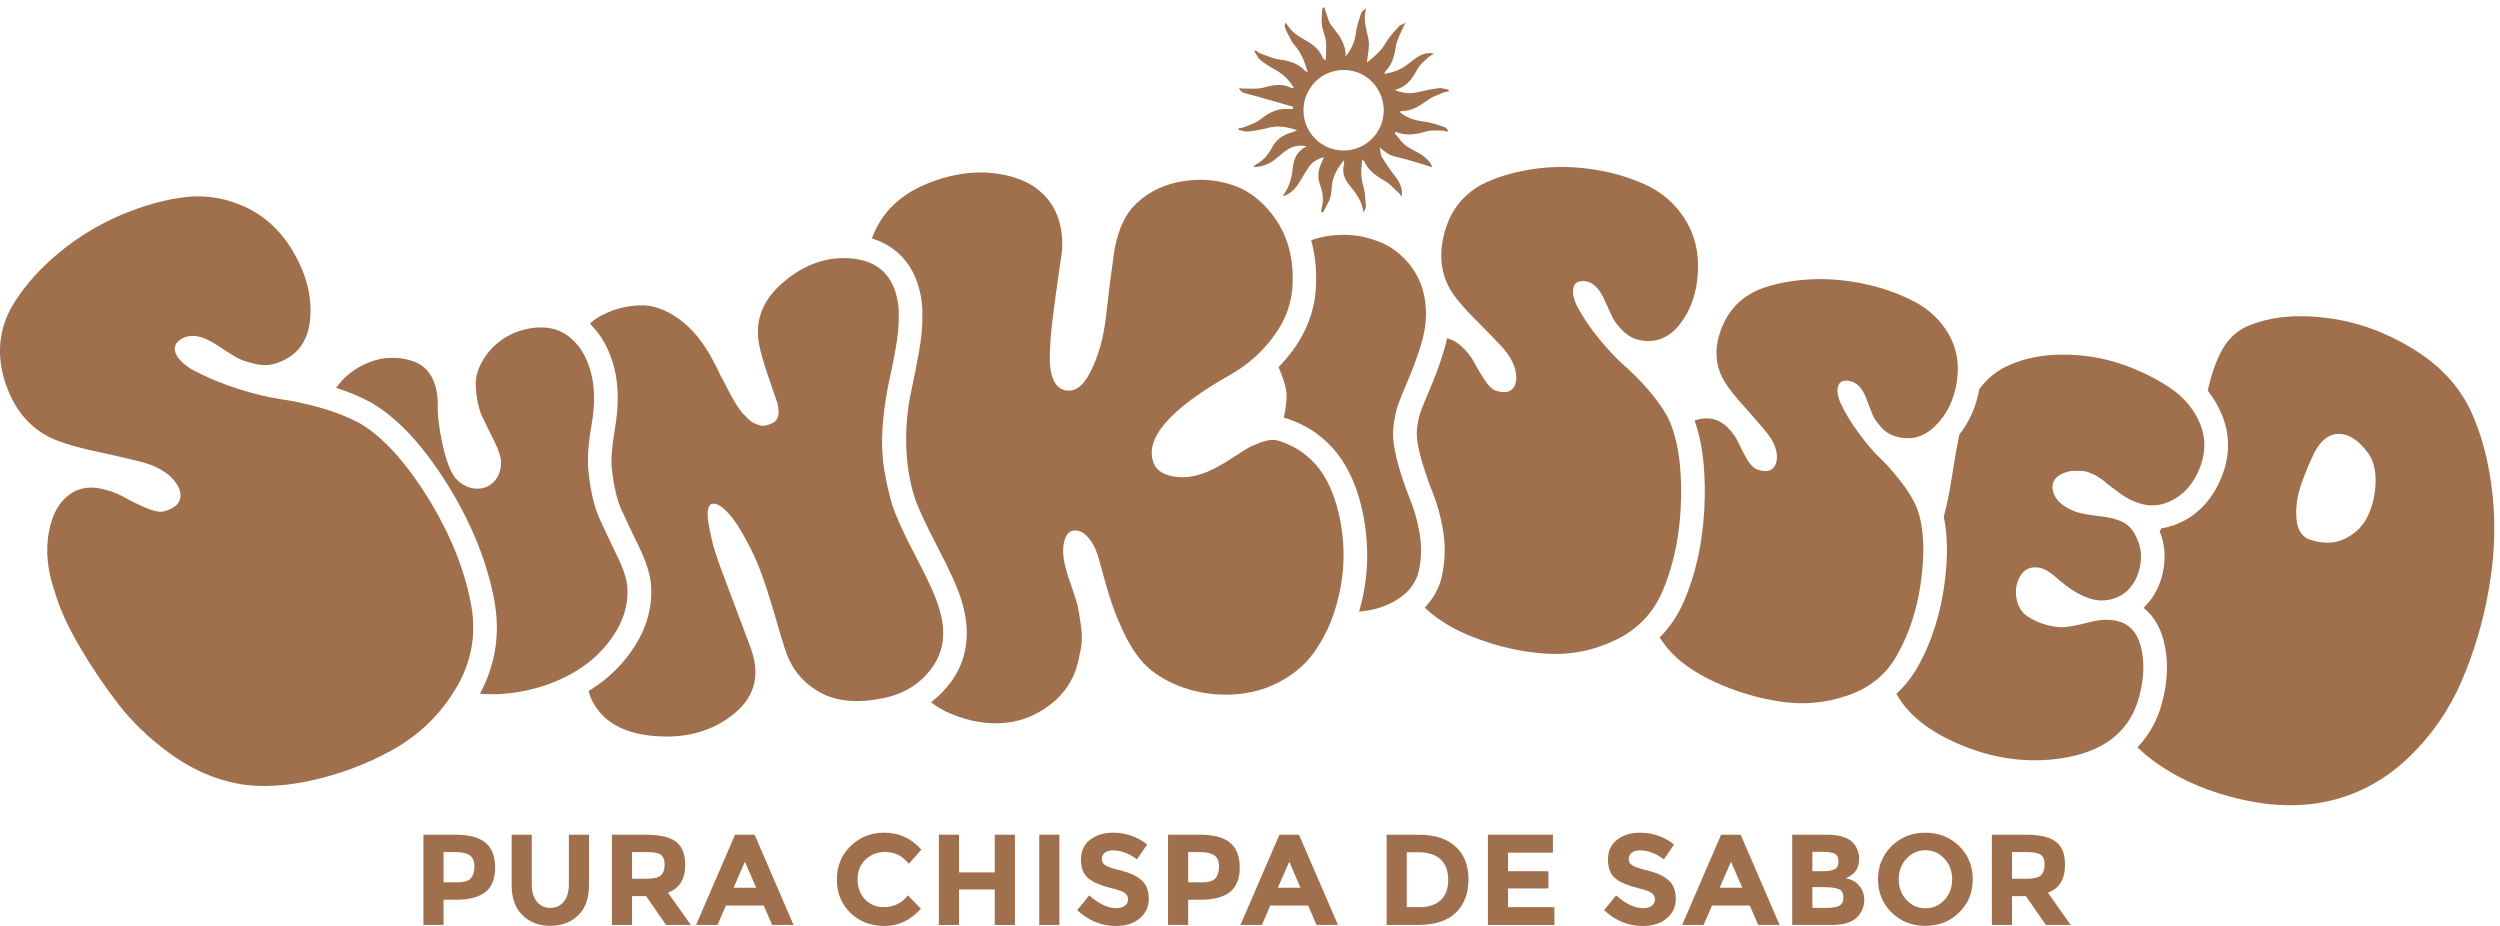 <svg width="278" height="103" viewBox="0 0 278 103" fill="none" xmlns="http://www.w3.org/2000/svg">
<path fill-rule="evenodd" clip-rule="evenodd" d="M53.997 93.722C54.706 94.318 55.06 95.236 55.06 96.476C55.06 97.717 54.69 98.619 53.981 99.199C53.256 99.763 52.144 100.052 50.662 100.052H49.325V102.855H47.086V92.82H50.63C52.176 92.82 53.304 93.126 53.997 93.722ZM52.354 97.668C52.627 97.362 52.756 96.927 52.756 96.347C52.756 95.767 52.579 95.349 52.241 95.107C51.886 94.865 51.355 94.753 50.614 94.753H49.325V98.119H50.84C51.581 98.119 52.096 97.974 52.354 97.668Z" fill="#A06F4C"/>
<path fill-rule="evenodd" clip-rule="evenodd" d="M59.699 100.262C60.07 100.729 60.569 100.955 61.197 100.955C61.826 100.955 62.325 100.729 62.695 100.262C63.066 99.811 63.259 99.166 63.259 98.361V92.82H65.498V98.442C65.498 99.891 65.096 101.003 64.29 101.792C63.485 102.565 62.454 102.952 61.197 102.952C59.941 102.952 58.91 102.565 58.105 101.776C57.299 101.003 56.896 99.875 56.896 98.442V92.82H59.135V98.361C59.135 99.166 59.313 99.795 59.699 100.262Z" fill="#A06F4C"/>
<path fill-rule="evenodd" clip-rule="evenodd" d="M76.194 96.154C76.194 97.765 75.55 98.796 74.278 99.263L76.823 102.855H74.068L71.845 99.65H70.283V102.855H68.043V92.82H71.845C73.408 92.82 74.519 93.094 75.196 93.609C75.856 94.141 76.194 94.994 76.194 96.154ZM73.488 97.346C73.762 97.088 73.907 96.702 73.907 96.154C73.907 95.606 73.762 95.252 73.472 95.043C73.182 94.849 72.683 94.753 71.974 94.753H70.283V97.717H71.926C72.683 97.717 73.214 97.588 73.488 97.346Z" fill="#A06F4C"/>
<path fill-rule="evenodd" clip-rule="evenodd" d="M85.86 102.855L84.925 100.697H80.721L79.787 102.855H77.403L81.736 92.82H83.911L88.244 102.855H85.86ZM82.831 95.816L81.575 98.715H84.088L82.831 95.816Z" fill="#A06F4C"/>
<path fill-rule="evenodd" clip-rule="evenodd" d="M98.263 100.874C99.359 100.874 100.261 100.439 100.97 99.569L102.403 101.051C101.26 102.324 99.923 102.968 98.376 102.968C96.83 102.968 95.557 102.485 94.558 101.502C93.56 100.536 93.06 99.295 93.06 97.813C93.06 96.331 93.56 95.075 94.575 94.092C95.606 93.094 96.846 92.594 98.328 92.594C99.971 92.594 101.34 93.222 102.452 94.479L101.066 96.058C100.357 95.171 99.472 94.737 98.424 94.737C97.587 94.737 96.862 95.01 96.266 95.558C95.67 96.106 95.364 96.847 95.364 97.781C95.364 98.715 95.654 99.472 96.218 100.036C96.781 100.6 97.458 100.874 98.263 100.874Z" fill="#A06F4C"/>
<path fill-rule="evenodd" clip-rule="evenodd" d="M110.619 92.82H112.858V102.855H110.619V98.909H106.64V102.855H104.401V92.82H106.64V97.008H110.619V92.82Z" fill="#A06F4C"/>
<path d="M117.803 92.82H115.564V102.855H117.803V92.82Z" fill="#A06F4C"/>
<path fill-rule="evenodd" clip-rule="evenodd" d="M122.845 94.833C122.636 94.994 122.523 95.236 122.523 95.526C122.523 95.816 122.652 96.058 122.91 96.219C123.183 96.396 123.78 96.605 124.746 96.831C125.696 97.072 126.437 97.427 126.953 97.894C127.485 98.361 127.742 99.038 127.742 99.94C127.742 100.842 127.404 101.567 126.727 102.13C126.067 102.694 125.165 102.968 124.07 102.968C122.491 102.968 121.057 102.388 119.785 101.212L121.122 99.569C122.201 100.52 123.2 100.987 124.118 100.987C124.52 100.987 124.843 100.906 125.084 100.729C125.326 100.552 125.439 100.31 125.439 100.004C125.439 99.714 125.31 99.472 125.068 99.295C124.81 99.118 124.327 98.941 123.586 98.764C122.41 98.474 121.557 98.119 121.025 97.668C120.477 97.217 120.203 96.525 120.203 95.574C120.203 94.624 120.558 93.883 121.234 93.367C121.927 92.852 122.781 92.594 123.796 92.594C124.472 92.594 125.133 92.707 125.809 92.932C126.47 93.174 127.066 93.496 127.565 93.915L126.421 95.558C125.551 94.898 124.649 94.559 123.731 94.559C123.361 94.559 123.055 94.656 122.845 94.833Z" fill="#A06F4C"/>
<path fill-rule="evenodd" clip-rule="evenodd" d="M136.795 93.722C137.504 94.318 137.859 95.236 137.859 96.476C137.859 97.717 137.488 98.619 136.763 99.199C136.038 99.763 134.943 100.052 133.461 100.052H132.124V102.855H129.885V92.82H133.429C134.975 92.82 136.103 93.126 136.795 93.722ZM135.152 97.668C135.426 97.362 135.555 96.927 135.555 96.347C135.555 95.767 135.378 95.349 135.023 95.107C134.685 94.865 134.137 94.753 133.396 94.753H132.124V98.119H133.638C134.379 98.119 134.895 97.974 135.152 97.668Z" fill="#A06F4C"/>
<path fill-rule="evenodd" clip-rule="evenodd" d="M146.396 102.855L145.462 100.697H141.257L140.323 102.855H137.939L142.272 92.82H144.447L148.78 102.855H146.396ZM143.368 95.816L142.095 98.715H144.608L143.368 95.816Z" fill="#A06F4C"/>
<path fill-rule="evenodd" clip-rule="evenodd" d="M161.86 94.141C162.811 95.01 163.294 96.235 163.294 97.781C163.294 99.328 162.827 100.584 161.893 101.486C160.958 102.404 159.525 102.855 157.624 102.855H154.193V92.82H157.737C159.525 92.82 160.894 93.255 161.86 94.141ZM160.201 100.101C160.765 99.585 161.039 98.828 161.039 97.846C161.039 96.863 160.765 96.106 160.217 95.574C159.654 95.043 158.816 94.769 157.672 94.769H156.432V100.874H157.849C158.88 100.874 159.654 100.616 160.201 100.101Z" fill="#A06F4C"/>
<path fill-rule="evenodd" clip-rule="evenodd" d="M172.685 92.82V94.817H167.692V96.879H172.186V98.796H167.692V100.874H172.846V102.855H165.453V92.82H172.685Z" fill="#A06F4C"/>
<path fill-rule="evenodd" clip-rule="evenodd" d="M181.433 94.833C181.223 95.01 181.11 95.236 181.11 95.526C181.11 95.816 181.239 96.058 181.513 96.219C181.771 96.396 182.383 96.605 183.333 96.831C184.284 97.072 185.025 97.427 185.556 97.894C186.072 98.361 186.346 99.038 186.346 99.94C186.346 100.842 186.007 101.567 185.331 102.13C184.654 102.694 183.768 102.968 182.673 102.968C181.078 102.968 179.644 102.388 178.372 101.212L179.709 99.569C180.788 100.52 181.787 100.987 182.705 100.987C183.124 100.987 183.446 100.906 183.672 100.729C183.913 100.552 184.026 100.31 184.026 100.004C184.026 99.714 183.897 99.472 183.656 99.295C183.414 99.118 182.915 98.941 182.174 98.764C181.014 98.474 180.16 98.119 179.612 97.668C179.081 97.217 178.807 96.525 178.807 95.574C178.807 94.624 179.145 93.883 179.838 93.367C180.514 92.852 181.368 92.594 182.399 92.594C183.059 92.594 183.736 92.707 184.396 92.932C185.073 93.174 185.653 93.496 186.152 93.915L185.025 95.558C184.155 94.898 183.253 94.559 182.318 94.559C181.948 94.559 181.658 94.656 181.433 94.833Z" fill="#A06F4C"/>
<path fill-rule="evenodd" clip-rule="evenodd" d="M195.511 102.855L194.577 100.697H190.373L189.438 102.855H187.054L191.388 92.82H193.562L197.895 102.855H195.511ZM192.483 95.816L191.227 98.715H193.739L192.483 95.816Z" fill="#A06F4C"/>
<path fill-rule="evenodd" clip-rule="evenodd" d="M199.297 102.855V92.82H203.195C203.872 92.82 204.452 92.9 204.951 93.061C205.45 93.222 205.821 93.448 206.063 93.722C206.514 94.237 206.739 94.833 206.739 95.478C206.739 96.267 206.481 96.847 205.982 97.233C205.805 97.362 205.692 97.443 205.612 97.475C205.547 97.507 205.434 97.572 205.257 97.652C205.885 97.781 206.385 98.055 206.739 98.49C207.11 98.909 207.303 99.44 207.303 100.069C207.303 100.777 207.061 101.389 206.578 101.921C206.03 102.549 205.064 102.855 203.678 102.855H199.297ZM201.536 96.879H202.583C203.211 96.879 203.678 96.815 203.968 96.686C204.274 96.557 204.436 96.267 204.436 95.816C204.436 95.365 204.291 95.075 204.017 94.93C203.727 94.785 203.26 94.721 202.599 94.721H201.536V96.879ZM201.536 100.955H203.066C203.711 100.955 204.194 100.89 204.5 100.729C204.822 100.568 204.983 100.262 204.983 99.795C204.983 99.328 204.822 99.022 204.484 98.876C204.13 98.731 203.598 98.651 202.841 98.651H201.536V100.955Z" fill="#A06F4C"/>
<path fill-rule="evenodd" clip-rule="evenodd" d="M217.854 101.47C216.839 102.469 215.583 102.952 214.101 102.952C212.619 102.952 211.362 102.469 210.347 101.47C209.349 100.487 208.833 99.247 208.833 97.781C208.833 96.315 209.349 95.075 210.347 94.076C211.362 93.094 212.619 92.594 214.101 92.594C215.583 92.594 216.839 93.094 217.854 94.076C218.869 95.075 219.368 96.299 219.368 97.781C219.368 99.263 218.869 100.487 217.854 101.47ZM217.081 97.781C217.081 96.895 216.807 96.122 216.227 95.494C215.647 94.865 214.938 94.543 214.117 94.543C213.295 94.543 212.57 94.865 211.99 95.494C211.411 96.122 211.137 96.895 211.137 97.781C211.137 98.667 211.411 99.44 211.99 100.069C212.57 100.697 213.279 101.003 214.117 101.003C214.954 101.003 215.647 100.697 216.227 100.069C216.807 99.44 217.081 98.683 217.081 97.781Z" fill="#A06F4C"/>
<path fill-rule="evenodd" clip-rule="evenodd" d="M229.63 96.154C229.63 97.765 229.001 98.796 227.729 99.263L230.258 102.855H227.503L225.28 99.65H223.734V102.855H221.495V92.82H225.296C226.859 92.82 227.97 93.094 228.631 93.609C229.307 94.141 229.63 94.994 229.63 96.154ZM226.939 97.346C227.213 97.088 227.358 96.702 227.358 96.154C227.358 95.606 227.213 95.252 226.923 95.043C226.633 94.849 226.134 94.753 225.409 94.753H223.734V97.717H225.377C226.134 97.717 226.65 97.588 226.939 97.346Z" fill="#A06F4C"/>
<path fill-rule="evenodd" clip-rule="evenodd" d="M8.232 54.674C9.037 54.255 9.94 54.127 10.954 54.288C11.969 54.465 12.871 54.771 13.677 55.222C14.482 55.673 15.304 56.076 16.157 56.446C17.011 56.817 17.672 56.962 18.171 56.881C19.331 56.575 19.959 56.06 20.056 55.319C20.152 54.578 19.782 53.804 18.944 52.983C18.139 52.258 17.06 51.71 15.674 51.356C14.289 51.002 12.678 50.631 10.874 50.244C9.07 49.874 7.523 49.439 6.251 48.956C3.593 47.876 1.74 45.831 0.677 42.818C-0.37 39.806 -0.209 36.987 1.176 34.345C2.272 32.396 3.818 30.527 5.816 28.739C7.829 26.951 10.068 25.485 12.517 24.326C14.982 23.182 17.446 22.392 19.943 22.006C22.424 21.603 24.824 21.925 27.111 22.94C29.415 23.971 31.267 25.679 32.653 28.079C34.119 30.608 34.731 33.105 34.473 35.569C34.231 38.034 32.991 39.645 30.736 40.386C30.027 40.644 29.222 40.66 28.352 40.466C27.466 40.257 26.789 40.032 26.322 39.758C25.855 39.5 25.114 39.033 24.099 38.356C22.472 37.277 21.135 37.068 20.104 37.728C19.299 38.26 19.218 38.968 19.846 39.838C20.185 40.257 20.668 40.676 21.296 41.062C22.875 41.916 24.582 42.641 26.403 43.221C28.239 43.801 29.834 44.188 31.187 44.381C32.54 44.574 34.038 44.896 35.649 45.347C37.26 45.798 38.678 46.362 39.934 47.023C42.495 48.505 45.04 51.275 47.553 55.303C50.05 59.33 51.677 63.341 52.402 67.32C52.998 70.622 52.402 73.699 50.678 76.582C48.939 79.466 46.619 81.721 43.687 83.364C40.755 84.991 37.614 86.167 34.231 86.876C30.849 87.568 27.917 87.584 25.404 86.908C23.133 86.344 20.91 85.281 18.735 83.67C16.56 82.075 14.708 80.287 13.161 78.306C11.631 76.308 10.197 74.198 8.876 71.943C7.556 69.704 6.621 67.642 6.073 65.757C5.252 63.373 5.043 61.134 5.461 59.024C5.864 56.929 6.782 55.48 8.232 54.674Z" fill="#A06F4C"/>
<path fill-rule="evenodd" clip-rule="evenodd" d="M160.233 14C159.299 13.694 158.896 13.597 158.429 13.533C157.157 13.372 156.335 13.05 155.626 12.437L155.739 12.389C155.739 12.389 155.852 12.341 155.884 12.341C156.77 12.341 157.495 12.051 158.687 11.181C158.977 10.955 159.283 10.794 159.992 10.504L160.443 10.311C160.556 10.263 160.652 10.247 160.894 10.198L161.103 10.166V9.989L160.781 9.908C160.395 9.812 160.233 9.779 160.04 9.796C159.396 9.876 158.687 10.005 157.817 10.214C156.818 10.456 156.013 10.392 155.111 10.005C155.755 9.828 156.287 9.506 156.738 9.022C157.044 8.668 157.269 8.33 157.72 7.524C157.882 7.266 158.075 7.057 158.558 6.622L158.832 6.38C158.929 6.284 159.025 6.219 159.267 6.074L159.476 5.962C158.832 5.817 158.22 5.962 157.592 6.364C157.366 6.509 157.173 6.654 156.754 6.977L156.4 7.25C155.723 7.75 154.95 8.056 153.919 8.217L153.999 8.056C154.032 7.959 154.048 7.927 154.08 7.911C154.708 7.25 155.03 6.445 155.224 5.172C155.272 4.754 155.401 4.415 155.755 3.642C155.916 3.32 155.981 3.175 156.045 3.014C156.061 2.949 156.094 2.901 156.174 2.772L156.303 2.531L155.965 2.692C155.707 2.804 155.626 2.853 155.562 2.933L155.24 3.288C154.579 4.029 154.322 4.367 154.08 4.786C153.693 5.478 153.242 5.946 152.163 6.832L152.002 6.944C152.018 6.751 152.05 6.574 152.099 6.171C152.244 5.237 152.26 4.834 152.179 4.399C152.147 4.206 152.099 4.045 152.018 3.674C151.696 2.289 151.68 1.677 151.937 0.92C151.551 1.177 151.422 1.306 151.358 1.483L151.277 1.709C150.955 2.708 150.842 3.159 150.778 3.658C150.665 4.641 150.294 5.462 149.634 6.268C149.65 5.656 149.521 5.076 149.199 4.48C148.99 4.061 148.764 3.739 148.168 2.982L148.055 2.853C147.878 2.611 147.765 2.386 147.588 1.79C147.508 1.548 147.459 1.435 147.427 1.322C147.395 1.242 147.363 1.177 147.33 1L147.298 0.839C147.298 0.839 147.137 0.855 147.057 0.855L147.008 1.435C146.96 2.096 146.944 2.386 146.992 2.708C147.008 2.949 147.057 3.159 147.202 3.61C147.347 4.077 147.411 4.27 147.427 4.512C147.459 4.721 147.475 4.963 147.475 5.253L147.443 6.638C147.443 6.638 147.314 6.638 147.266 6.654L147.202 6.574C147.202 6.574 147.105 6.445 147.089 6.413C146.734 5.575 146.106 4.963 145.059 4.415C144.592 4.157 144.141 3.851 143.738 3.497C143.577 3.352 143.448 3.207 143.19 2.837L142.965 2.498C142.852 2.788 142.836 3.014 142.917 3.159L143.11 3.578C143.513 4.399 143.706 4.737 143.996 5.076C144.608 5.784 144.995 6.59 145.413 7.975H145.317L145.236 7.943C145.172 7.911 145.124 7.862 145.075 7.83C144.431 7.154 143.625 6.799 142.321 6.622C141.886 6.558 141.515 6.461 140.678 6.139L140.162 5.946C140.049 5.913 139.969 5.865 139.791 5.72L139.63 5.591C139.63 5.591 139.534 5.672 139.486 5.72L139.679 6.026C139.872 6.38 139.969 6.525 140.13 6.654C140.597 7.025 141.145 7.395 141.773 7.734C142.691 8.233 143.368 8.893 143.867 9.779H143.77C143.77 9.779 143.674 9.812 143.641 9.796C142.788 9.344 141.934 9.344 140.468 9.747C140.082 9.844 139.727 9.876 138.906 9.86C138.567 9.844 138.422 9.844 138.261 9.844C138.181 9.844 138.1 9.844 137.923 9.812L137.778 9.779C137.923 10.085 138.084 10.247 138.245 10.295C138.6 10.408 138.906 10.504 139.63 10.681L140.549 10.939L143.803 11.873L143.754 12.083L143.609 12.115C143.48 12.131 143.416 12.131 143.352 12.131C142.256 12.018 141.29 12.373 140.178 13.259C139.888 13.501 139.598 13.646 138.873 13.935L138.422 14.113C138.31 14.161 138.197 14.193 137.939 14.242L137.714 14.274V14.435L138.036 14.515C138.406 14.628 138.567 14.644 138.761 14.628C139.63 14.531 140.388 14.403 141.048 14.209C141.966 13.968 142.884 14.032 144.237 14.467C144.06 14.58 143.883 14.66 143.609 14.741C142.594 15.015 141.87 15.579 141.435 16.432C141 17.254 140.436 17.866 139.679 18.285C139.63 18.317 139.582 18.349 139.469 18.446L139.34 18.575C140.339 18.575 141.177 18.269 142.014 17.544L142.208 17.383C142.675 16.98 142.884 16.819 143.126 16.658C143.819 16.223 144.544 16.094 145.317 16.271C144.399 16.69 143.867 17.479 143.754 18.671C143.641 19.944 143.303 20.894 142.691 21.7C142.691 21.7 142.702 21.721 142.723 21.764L142.756 21.813C143.464 21.539 144.028 21.039 144.479 20.282L144.769 19.815C145.156 19.155 145.333 18.865 145.558 18.559C145.913 18.027 146.444 17.689 147.218 17.479L147.105 17.769C147.024 17.963 146.992 18.043 146.944 18.124C146.541 18.945 146.493 19.767 146.799 20.588C147.153 21.506 147.202 22.409 146.928 23.311C146.912 23.359 146.912 23.391 146.928 23.488V23.568C146.928 23.568 147.057 23.601 147.121 23.633L147.363 23.166C147.669 22.602 147.798 22.36 147.894 22.054C147.991 21.797 148.039 21.539 148.087 20.943V20.782C148.168 19.783 148.587 18.865 149.425 17.834C149.489 18.011 149.489 18.14 149.457 18.269C149.231 19.058 149.425 19.831 150.037 20.572C151.1 21.845 151.503 22.618 151.599 23.617C151.841 23.246 151.889 23.101 151.889 22.94L151.857 22.554C151.793 21.539 151.728 21.12 151.583 20.637C151.341 19.799 151.309 18.929 151.486 17.721L151.599 17.85C151.696 17.93 151.712 17.963 151.728 17.995C152.131 18.832 152.775 19.445 153.999 20.121C154.322 20.298 154.579 20.508 155.127 21.072C155.352 21.281 155.449 21.378 155.562 21.474C155.626 21.539 155.675 21.603 155.787 21.748L155.868 21.893C155.997 21.088 155.771 20.411 155.046 19.477C154.579 18.897 154.144 18.236 153.677 17.495C153.597 17.367 153.564 17.238 153.5 16.867C153.468 16.658 153.436 16.545 153.419 16.416C153.548 16.513 153.661 16.593 153.887 16.771C154.289 17.077 154.45 17.173 154.644 17.254C154.934 17.367 155.208 17.431 155.82 17.576C156.19 17.673 156.351 17.721 156.528 17.769C157.608 18.091 157.35 18.011 158.429 18.333L159.283 18.607C159.058 17.979 158.526 17.431 157.64 16.948L157.221 16.722C156.706 16.448 156.48 16.32 156.255 16.126C156.013 15.933 155.836 15.723 155.433 15.24L155.095 14.821C155.095 14.821 155.175 14.709 155.224 14.66C156.174 15.063 157.157 15.047 158.542 14.628C158.864 14.531 159.154 14.499 159.847 14.515H160.201C160.362 14.515 160.491 14.531 160.813 14.596L161.071 14.644C160.942 14.354 160.781 14.177 160.62 14.129L160.233 14ZM149.408 16.738C146.944 16.738 144.946 14.741 144.946 12.276C144.946 12.018 144.962 11.761 145.011 11.519C145.027 11.39 145.059 11.261 145.075 11.181C145.124 10.972 145.188 10.794 145.252 10.617C145.252 10.617 145.268 10.617 145.268 10.601C145.43 10.214 145.639 9.86 145.897 9.538C145.881 9.538 145.864 9.538 145.848 9.554C146.702 8.426 148.007 7.782 149.408 7.782C150.81 7.782 152.034 8.394 152.888 9.457C152.952 9.554 153.033 9.651 153.097 9.747C153.484 10.311 153.726 10.955 153.822 11.648C153.838 11.729 153.838 11.809 153.854 11.89C153.871 12.035 153.871 12.147 153.871 12.276C153.871 14.741 151.873 16.738 149.408 16.738Z" fill="#A06F4C"/>
<path fill-rule="evenodd" clip-rule="evenodd" d="M69.767 65.354C69.719 64.484 69.365 63.341 68.656 61.891C67.963 60.457 67.303 59.056 66.69 57.719C66.078 56.366 65.643 54.545 65.418 52.242C65.305 51.034 65.418 49.342 65.788 47.2C66.159 45.057 66.159 43.189 65.756 41.61C65.402 40.16 64.822 39.001 64.016 38.131C63.211 37.261 62.325 36.729 61.375 36.536C60.44 36.343 59.458 36.375 58.443 36.616C57.428 36.842 56.51 37.277 55.672 37.873C54.851 38.485 54.174 39.226 53.658 40.128C53.127 41.014 52.885 41.932 52.901 42.867C52.982 44.333 53.224 45.492 53.642 46.362C54.061 47.216 54.496 48.118 54.963 49.068C55.447 50.019 55.688 50.776 55.72 51.34C55.72 52.322 55.431 53.096 54.85 53.643C54.255 54.191 53.562 54.416 52.724 54.32C51.903 54.207 51.194 53.804 50.582 53.096C50.05 52.371 49.583 51.13 49.196 49.342C48.81 47.554 48.633 46.088 48.681 44.928C48.665 43.672 48.423 42.657 47.956 41.836C47.489 41.014 46.812 40.466 45.91 40.16C45.008 39.854 44.09 39.742 43.123 39.806C42.157 39.87 41.174 40.176 40.176 40.692C39.177 41.207 38.323 41.916 37.63 42.786C37.534 42.899 37.453 43.012 37.373 43.124C38.774 43.575 40.063 44.107 41.174 44.719L41.239 44.751C44.219 46.475 47.006 49.471 49.776 53.901C52.434 58.186 54.19 62.535 54.979 66.836C55.64 70.477 55.092 73.924 53.369 77.146C55.141 77.291 56.977 77.146 58.846 76.711C60.907 76.228 62.76 75.454 64.403 74.407C66.046 73.344 67.367 72.023 68.382 70.412C69.397 68.802 69.864 67.126 69.767 65.354Z" fill="#A06F4C"/>
<path fill-rule="evenodd" clip-rule="evenodd" d="M104.352 67.4C104.03 66.321 103.209 64.484 101.856 61.923C100.502 59.362 99.617 57.397 99.182 56.06C98.666 54.191 98.328 52.564 98.183 51.147C98.038 49.729 98.054 48.231 98.215 46.636C98.376 45.025 98.602 43.656 98.843 42.512C99.101 41.368 99.359 40.112 99.6 38.743C99.842 37.374 99.955 36.23 99.939 35.296C99.971 34.442 99.906 33.669 99.713 32.976C99.101 30.398 97.41 28.981 94.671 28.739C92.094 28.514 89.677 29.303 87.422 31.123C84.909 33.121 83.911 35.473 84.394 38.195C84.571 39.178 84.942 40.467 85.505 42.077C86.053 43.704 86.375 44.623 86.456 44.848C86.73 45.976 86.569 46.717 85.924 47.039C85.666 47.168 85.409 47.248 85.183 47.313C84.942 47.361 84.716 47.361 84.474 47.297C84.249 47.216 84.039 47.152 83.846 47.055C83.637 46.958 83.427 46.797 83.186 46.572C82.96 46.346 82.751 46.137 82.59 45.959C82.429 45.782 82.219 45.508 81.978 45.138C81.752 44.784 81.559 44.477 81.43 44.22C81.285 43.978 81.108 43.64 80.882 43.189C80.657 42.738 80.463 42.383 80.335 42.142C80.189 41.9 80.012 41.546 79.787 41.046C79.545 40.595 79.384 40.257 79.255 40.032C78.192 38.018 76.919 36.471 75.438 35.424C73.956 34.377 72.49 33.878 71.04 33.959C69.606 34.023 68.237 34.377 66.964 35.038C66.465 35.296 65.998 35.618 65.595 35.988C65.708 36.101 65.821 36.23 65.933 36.343C67.045 37.535 67.834 39.081 68.317 40.95C68.801 42.915 68.817 45.154 68.382 47.651C68.06 49.536 67.931 51.05 68.028 52.016C68.237 53.982 68.591 55.544 69.075 56.623C69.638 57.848 70.266 59.185 71.04 60.763C71.894 62.535 72.345 64.001 72.409 65.242C72.522 67.529 71.926 69.752 70.605 71.814C69.397 73.731 67.786 75.358 65.82 76.614C65.708 76.695 65.579 76.759 65.45 76.824C65.563 77.259 65.708 77.661 65.901 78.016C67.077 80.271 69.332 81.544 72.651 81.834C75.953 82.14 78.772 81.447 81.108 79.772C83.846 77.806 84.652 75.245 83.492 72.104C83.234 71.379 82.831 70.316 82.3 68.914C81.768 67.513 81.365 66.418 81.059 65.612C80.753 64.807 80.431 63.905 80.044 62.89C79.674 61.875 79.4 60.989 79.207 60.232C79.013 59.475 78.885 58.814 78.804 58.267C78.756 58.025 78.724 57.799 78.707 57.606C78.611 56.414 78.885 55.883 79.561 56.027C80.528 56.301 81.655 57.606 82.928 59.958C83.588 61.15 84.152 62.374 84.619 63.647C85.087 64.903 85.586 66.45 86.118 68.27C86.633 70.09 87.052 71.46 87.358 72.378C88.05 74.424 89.323 75.954 91.143 76.969C92.964 78 95.316 78.225 98.167 77.645C100.567 77.162 102.419 76.002 103.708 74.15C105.013 72.297 105.238 70.058 104.352 67.4Z" fill="#A06F4C"/>
<path fill-rule="evenodd" clip-rule="evenodd" d="M277.166 54.98C276.796 51.501 276.007 48.44 274.798 45.798C273.494 42.963 271.335 40.627 268.29 38.775C265.262 36.922 262.089 35.779 258.802 35.36C255.5 34.925 252.633 35.199 250.2 36.149C248.767 36.713 247.687 37.712 246.963 39.162C246.383 40.273 245.899 41.691 245.497 43.43C246.173 44.284 246.705 45.202 247.108 46.201C248.026 48.505 247.977 50.873 246.946 53.273C245.867 55.818 244.031 57.606 241.663 58.428C241.228 58.573 240.793 58.685 240.342 58.75C240.277 58.862 240.213 58.991 240.149 59.12C240.181 59.185 240.213 59.249 240.245 59.314C240.729 60.635 240.841 62.052 240.535 63.534C240.245 65.032 239.585 66.321 238.586 67.368C238.522 67.448 238.441 67.529 238.36 67.593C239.601 68.56 240.406 70.042 240.761 71.975C241.163 74.133 240.97 76.469 240.197 78.918C239.649 80.529 238.812 81.93 237.684 83.106C238.377 83.766 239.118 84.395 239.955 84.959C242.629 86.811 245.787 88.132 249.411 88.937C253.019 89.727 256.338 89.743 259.35 88.986C262.54 88.18 265.391 86.585 267.888 84.185C270.385 81.785 272.318 78.982 273.719 75.777C275.104 72.555 276.119 69.156 276.747 65.58C277.392 61.955 277.537 58.428 277.166 54.98ZM263.393 57.187C262.894 58.347 262.056 59.233 260.88 59.845C259.705 60.457 258.367 60.506 256.885 60.022C255.983 59.716 255.484 58.959 255.371 57.703C255.258 56.462 255.436 55.19 255.887 53.869C256.354 52.548 256.853 51.34 257.401 50.244C258.142 48.875 259.06 48.215 260.156 48.247C261.267 48.279 262.33 49.004 263.377 50.438C263.925 51.227 264.183 52.274 264.167 53.547C264.151 54.819 263.893 56.027 263.393 57.187Z" fill="#A06F4C"/>
<path fill-rule="evenodd" clip-rule="evenodd" d="M244.675 47.184C244.015 45.557 242.887 44.188 241.276 43.108C239.665 42.029 237.829 41.143 235.799 40.45C233.754 39.774 231.627 39.435 229.388 39.435C227.149 39.435 225.184 39.822 223.476 40.579C222.123 41.159 220.995 42.045 220.093 43.269C219.755 45.218 218.998 46.91 217.87 48.328C217.613 49.648 217.323 51.275 217.017 53.224C216.743 54.948 216.453 56.366 216.147 57.461C216.566 59.442 216.614 61.73 216.292 64.42C215.857 68.093 214.826 71.379 213.215 74.214C212.587 75.309 211.813 76.292 210.879 77.146C212.071 79.32 214.214 81.109 217.307 82.51C221.35 84.363 225.409 84.942 229.485 84.282C233.802 83.573 236.524 81.527 237.684 78.129C238.328 76.083 238.506 74.182 238.183 72.442C237.861 70.702 237.088 69.607 235.832 69.172C234.833 68.818 233.625 68.834 232.207 69.22C230.773 69.591 229.775 69.768 229.195 69.752C227.906 69.688 226.666 69.301 225.474 68.56C224.813 68.125 224.41 67.448 224.233 66.546C224.072 65.644 224.201 64.823 224.636 64.082C225.055 63.357 225.699 63.019 226.553 63.099C226.891 63.115 227.246 63.244 227.616 63.453C227.987 63.679 228.438 64.017 228.953 64.484C229.485 64.936 229.952 65.29 230.338 65.548C231.756 66.466 232.996 66.868 234.076 66.756C235.155 66.643 236.025 66.24 236.685 65.564C237.33 64.871 237.765 64.033 237.958 63.035C238.167 62.02 238.103 61.102 237.781 60.248C237.394 59.217 236.862 58.508 236.218 58.138C235.558 57.783 234.656 57.526 233.48 57.397C232.32 57.268 231.45 57.107 230.87 56.929C229.356 56.366 228.486 55.576 228.277 54.529C228.083 53.498 228.647 52.806 229.984 52.435C230.274 52.371 230.564 52.339 230.838 52.355C231.112 52.355 231.353 52.371 231.547 52.371C231.74 52.371 231.982 52.419 232.272 52.532C232.545 52.645 232.755 52.725 232.9 52.79C233.029 52.854 233.238 52.983 233.528 53.176C233.802 53.353 233.979 53.498 234.076 53.579C234.156 53.675 234.366 53.837 234.688 54.078C235.01 54.32 235.219 54.465 235.316 54.545C237.281 56.076 239.102 56.543 240.793 55.947C242.484 55.351 243.725 54.127 244.53 52.242C245.271 50.502 245.32 48.811 244.675 47.184Z" fill="#A06F4C"/>
<path fill-rule="evenodd" clip-rule="evenodd" d="M216.694 37.164C215.792 35.602 214.504 34.377 212.812 33.508C211.137 32.638 209.268 31.977 207.255 31.558C205.225 31.123 203.179 30.962 201.133 31.075C199.071 31.204 197.251 31.558 195.689 32.17C193.595 33.024 192.161 34.522 191.372 36.665C190.582 38.807 190.727 40.756 191.823 42.528C192.354 43.35 193.079 44.252 193.997 45.251C194.899 46.266 195.689 47.168 196.349 47.973C197.026 48.779 197.412 49.552 197.557 50.309C197.67 51.13 197.525 51.726 197.122 52.097C196.72 52.467 196.091 52.483 195.254 52.145C194.916 51.968 194.577 51.597 194.239 51.018C193.901 50.438 193.595 49.858 193.321 49.246C193.047 48.65 192.66 48.07 192.113 47.538C191.581 47.007 190.985 46.684 190.308 46.556C189.68 46.475 189.052 46.539 188.44 46.749C189.261 49.069 189.632 51.888 189.567 55.351C189.487 59.491 188.746 63.292 187.361 66.611C186.684 68.27 185.75 69.688 184.558 70.88C184.815 71.282 185.089 71.669 185.379 72.023C186.571 73.489 188.359 74.762 190.727 75.857C193.095 76.936 195.544 77.661 198.073 78.032C200.618 78.402 203.099 78.161 205.499 77.323C207.915 76.485 209.719 75.02 210.911 72.925C212.361 70.38 213.296 67.448 213.682 64.114C214.085 60.763 213.859 58.122 213.022 56.172C212.587 55.254 211.991 54.32 211.234 53.37C210.476 52.403 209.735 51.581 208.994 50.873C208.27 50.18 207.496 49.262 206.675 48.134C205.837 47.023 205.161 45.879 204.613 44.703C204.42 44.22 204.323 43.769 204.323 43.382C204.355 42.625 204.742 42.271 205.467 42.335C206.401 42.416 207.11 43.108 207.577 44.429C207.883 45.235 208.108 45.831 208.253 46.185C208.414 46.523 208.705 46.958 209.139 47.458C209.574 47.957 210.074 48.295 210.621 48.472C212.329 49.036 213.843 48.682 215.148 47.409C216.469 46.153 217.29 44.494 217.597 42.448C217.903 40.499 217.597 38.743 216.694 37.164Z" fill="#A06F4C"/>
<path fill-rule="evenodd" clip-rule="evenodd" d="M176.02 31.252C177.019 31.252 177.824 31.977 178.452 33.427C178.855 34.329 179.145 34.973 179.355 35.376C179.548 35.763 179.902 36.214 180.418 36.745C180.933 37.261 181.481 37.599 182.077 37.76C183.929 38.227 185.492 37.68 186.748 36.117C188.005 34.555 188.698 32.573 188.81 30.205C188.923 27.966 188.424 26.001 187.312 24.277C186.201 22.57 184.703 21.297 182.834 20.476C180.981 19.638 178.952 19.074 176.777 18.784C174.586 18.478 172.428 18.494 170.269 18.832C168.111 19.171 166.242 19.751 164.647 20.588C162.537 21.78 161.168 23.617 160.556 26.146C159.944 28.659 160.314 30.866 161.635 32.767C162.295 33.669 163.149 34.635 164.212 35.682C165.276 36.745 166.21 37.696 166.999 38.55C167.772 39.403 168.272 40.257 168.497 41.111C168.707 42.029 168.626 42.738 168.24 43.189C167.837 43.656 167.176 43.736 166.258 43.414C165.888 43.253 165.485 42.867 165.082 42.238C164.663 41.61 164.277 40.966 163.939 40.305C163.584 39.645 163.101 39.033 162.489 38.485C161.989 38.034 161.474 37.744 160.91 37.615C160.813 38.066 160.701 38.533 160.556 39.001C160.121 40.483 159.541 42.045 158.832 43.656C158.284 44.945 157.898 45.927 157.785 46.427C157.559 47.361 157.495 48.199 157.576 48.827C157.688 49.713 157.914 50.679 158.236 51.71C158.59 52.838 158.945 53.869 159.315 54.771C159.815 56.027 160.201 57.413 160.459 58.895C160.733 60.57 160.717 62.213 160.395 63.776C160.153 65.193 159.476 66.482 158.429 67.561C159.799 68.882 161.635 70.01 163.955 70.896C166.564 71.911 169.222 72.507 171.928 72.684C174.651 72.861 177.228 72.346 179.677 71.153C182.141 69.978 183.881 68.125 184.928 65.612C186.201 62.584 186.861 59.153 186.942 55.303C187.006 51.453 186.491 48.456 185.411 46.314C184.848 45.315 184.123 44.3 183.237 43.285C182.335 42.255 181.465 41.385 180.627 40.66C179.789 39.919 178.871 38.952 177.889 37.76C176.89 36.568 176.052 35.312 175.36 34.039C175.102 33.491 174.957 33.008 174.909 32.573C174.876 31.687 175.231 31.252 176.02 31.252Z" fill="#A06F4C"/>
<path fill-rule="evenodd" clip-rule="evenodd" d="M156.432 42.609C157.076 41.111 157.624 39.629 158.043 38.243C158.478 36.794 158.639 35.424 158.542 34.216C158.445 32.589 157.962 31.14 157.108 29.899C156.255 28.675 155.191 27.757 153.967 27.145C152.775 26.581 151.47 26.226 150.085 26.13C149.827 26.114 149.57 26.114 149.312 26.114C148.2 26.114 147.121 26.275 146.106 26.613L145.913 26.694L145.8 26.726C146.251 28.304 146.428 29.98 146.332 31.752C146.251 34.297 145.397 36.713 143.787 38.92C143.287 39.596 142.756 40.225 142.176 40.821C142.272 41.078 142.385 41.352 142.498 41.626C142.836 42.496 143.013 43.205 143.062 43.72C143.094 44.461 142.997 45.38 142.756 46.443H142.772C143.432 46.62 144.157 46.91 145.011 47.345C145.945 47.812 146.863 48.489 147.733 49.342C149.102 50.679 150.182 52.483 150.907 54.658C151.583 56.688 151.954 58.846 152.018 61.102C152.099 63.357 151.809 65.644 151.164 67.9C151.164 67.932 151.148 67.98 151.132 68.012C151.18 68.012 151.229 67.996 151.277 67.996C152.856 67.851 154.273 67.384 155.465 66.611C156.77 65.773 157.575 64.629 157.817 63.26C158.075 62.004 158.091 60.683 157.865 59.33C157.64 58.025 157.318 56.833 156.883 55.754C156.496 54.787 156.094 53.692 155.723 52.483C155.353 51.307 155.095 50.196 154.966 49.181C154.837 48.215 154.934 47.071 155.24 45.766C155.401 45.106 155.804 44.059 156.432 42.609Z" fill="#A06F4C"/>
<path fill-rule="evenodd" clip-rule="evenodd" d="M148.41 55.496C147.814 53.692 146.976 52.274 145.881 51.211C145.204 50.55 144.511 50.035 143.835 49.697C143.142 49.342 142.562 49.117 142.079 48.988C141.596 48.859 141 48.907 140.291 49.165C139.582 49.423 139.083 49.632 138.825 49.793C138.551 49.955 138.003 50.293 137.182 50.824C136.344 51.372 135.813 51.694 135.571 51.807C133.912 52.773 132.365 53.176 130.948 53.047C129.514 52.902 128.628 52.387 128.29 51.501C127.227 48.762 130.094 45.46 136.86 41.642C138.761 40.563 140.371 39.129 141.66 37.358C142.965 35.586 143.658 33.669 143.738 31.623C143.851 28.82 143.239 26.436 141.918 24.471C140.581 22.505 138.954 21.201 137.037 20.572C135.12 19.928 133.106 19.815 130.996 20.25C128.902 20.685 127.178 21.668 125.841 23.166C124.843 24.406 124.198 26.065 123.876 28.143C123.57 30.238 123.28 32.525 123.006 35.038C122.732 37.535 122.136 39.677 121.202 41.465C120.429 42.947 119.543 43.592 118.528 43.414C117.529 43.237 116.933 42.319 116.772 40.676C116.66 39.242 116.837 36.794 117.32 33.362C117.803 29.931 118.061 28.079 118.109 27.837C118.27 24.728 117.272 22.392 115.113 20.846C114.098 20.137 112.842 19.654 111.392 19.396C109.926 19.122 108.428 19.106 106.898 19.348C105.367 19.59 103.853 20.057 102.387 20.733C100.921 21.426 99.681 22.344 98.682 23.504C97.941 24.39 97.361 25.389 96.959 26.516C99.713 27.37 101.566 29.384 102.274 32.348C102.5 33.25 102.613 34.265 102.564 35.328C102.581 36.423 102.452 37.68 102.178 39.194C101.936 40.563 101.614 42.222 101.421 43.076C100.454 47.248 100.567 51.742 101.695 55.286C102.033 56.35 102.967 58.363 104.191 60.699C105.625 63.453 106.479 65.338 106.865 66.611C107.977 70.026 107.639 73.151 105.867 75.664C105.19 76.614 104.417 77.42 103.531 78.096C104.256 78.644 105.029 79.095 105.851 79.417C107.896 80.255 109.91 80.577 111.875 80.368C113.841 80.158 115.612 79.369 117.207 78.016C118.786 76.647 119.736 74.891 120.058 72.732C120.316 71.814 120.365 70.815 120.22 69.736C120.075 68.641 119.946 67.835 119.833 67.352C119.704 66.853 119.495 66.176 119.189 65.322C118.866 64.452 118.657 63.776 118.544 63.292C118.238 62.245 118.158 61.343 118.27 60.57C118.383 59.781 118.673 59.281 119.108 59.072C119.398 58.959 119.72 58.959 120.075 59.072C120.429 59.185 120.816 59.507 121.251 60.071C121.669 60.618 122.024 61.44 122.298 62.535C122.797 64.404 123.232 65.934 123.635 67.11C124.037 68.302 124.569 69.559 125.245 70.912C125.938 72.249 126.679 73.296 127.485 74.069C128.29 74.826 129.321 75.503 130.594 76.067C131.866 76.647 133.332 77.017 134.991 77.194C137.44 77.388 139.63 77.049 141.564 76.179C143.497 75.293 145.027 74.085 146.122 72.539C147.234 70.992 148.071 69.22 148.635 67.191C149.199 65.177 149.457 63.164 149.392 61.182C149.344 59.185 149.006 57.284 148.41 55.496Z" fill="#A06F4C"/>
</svg>
